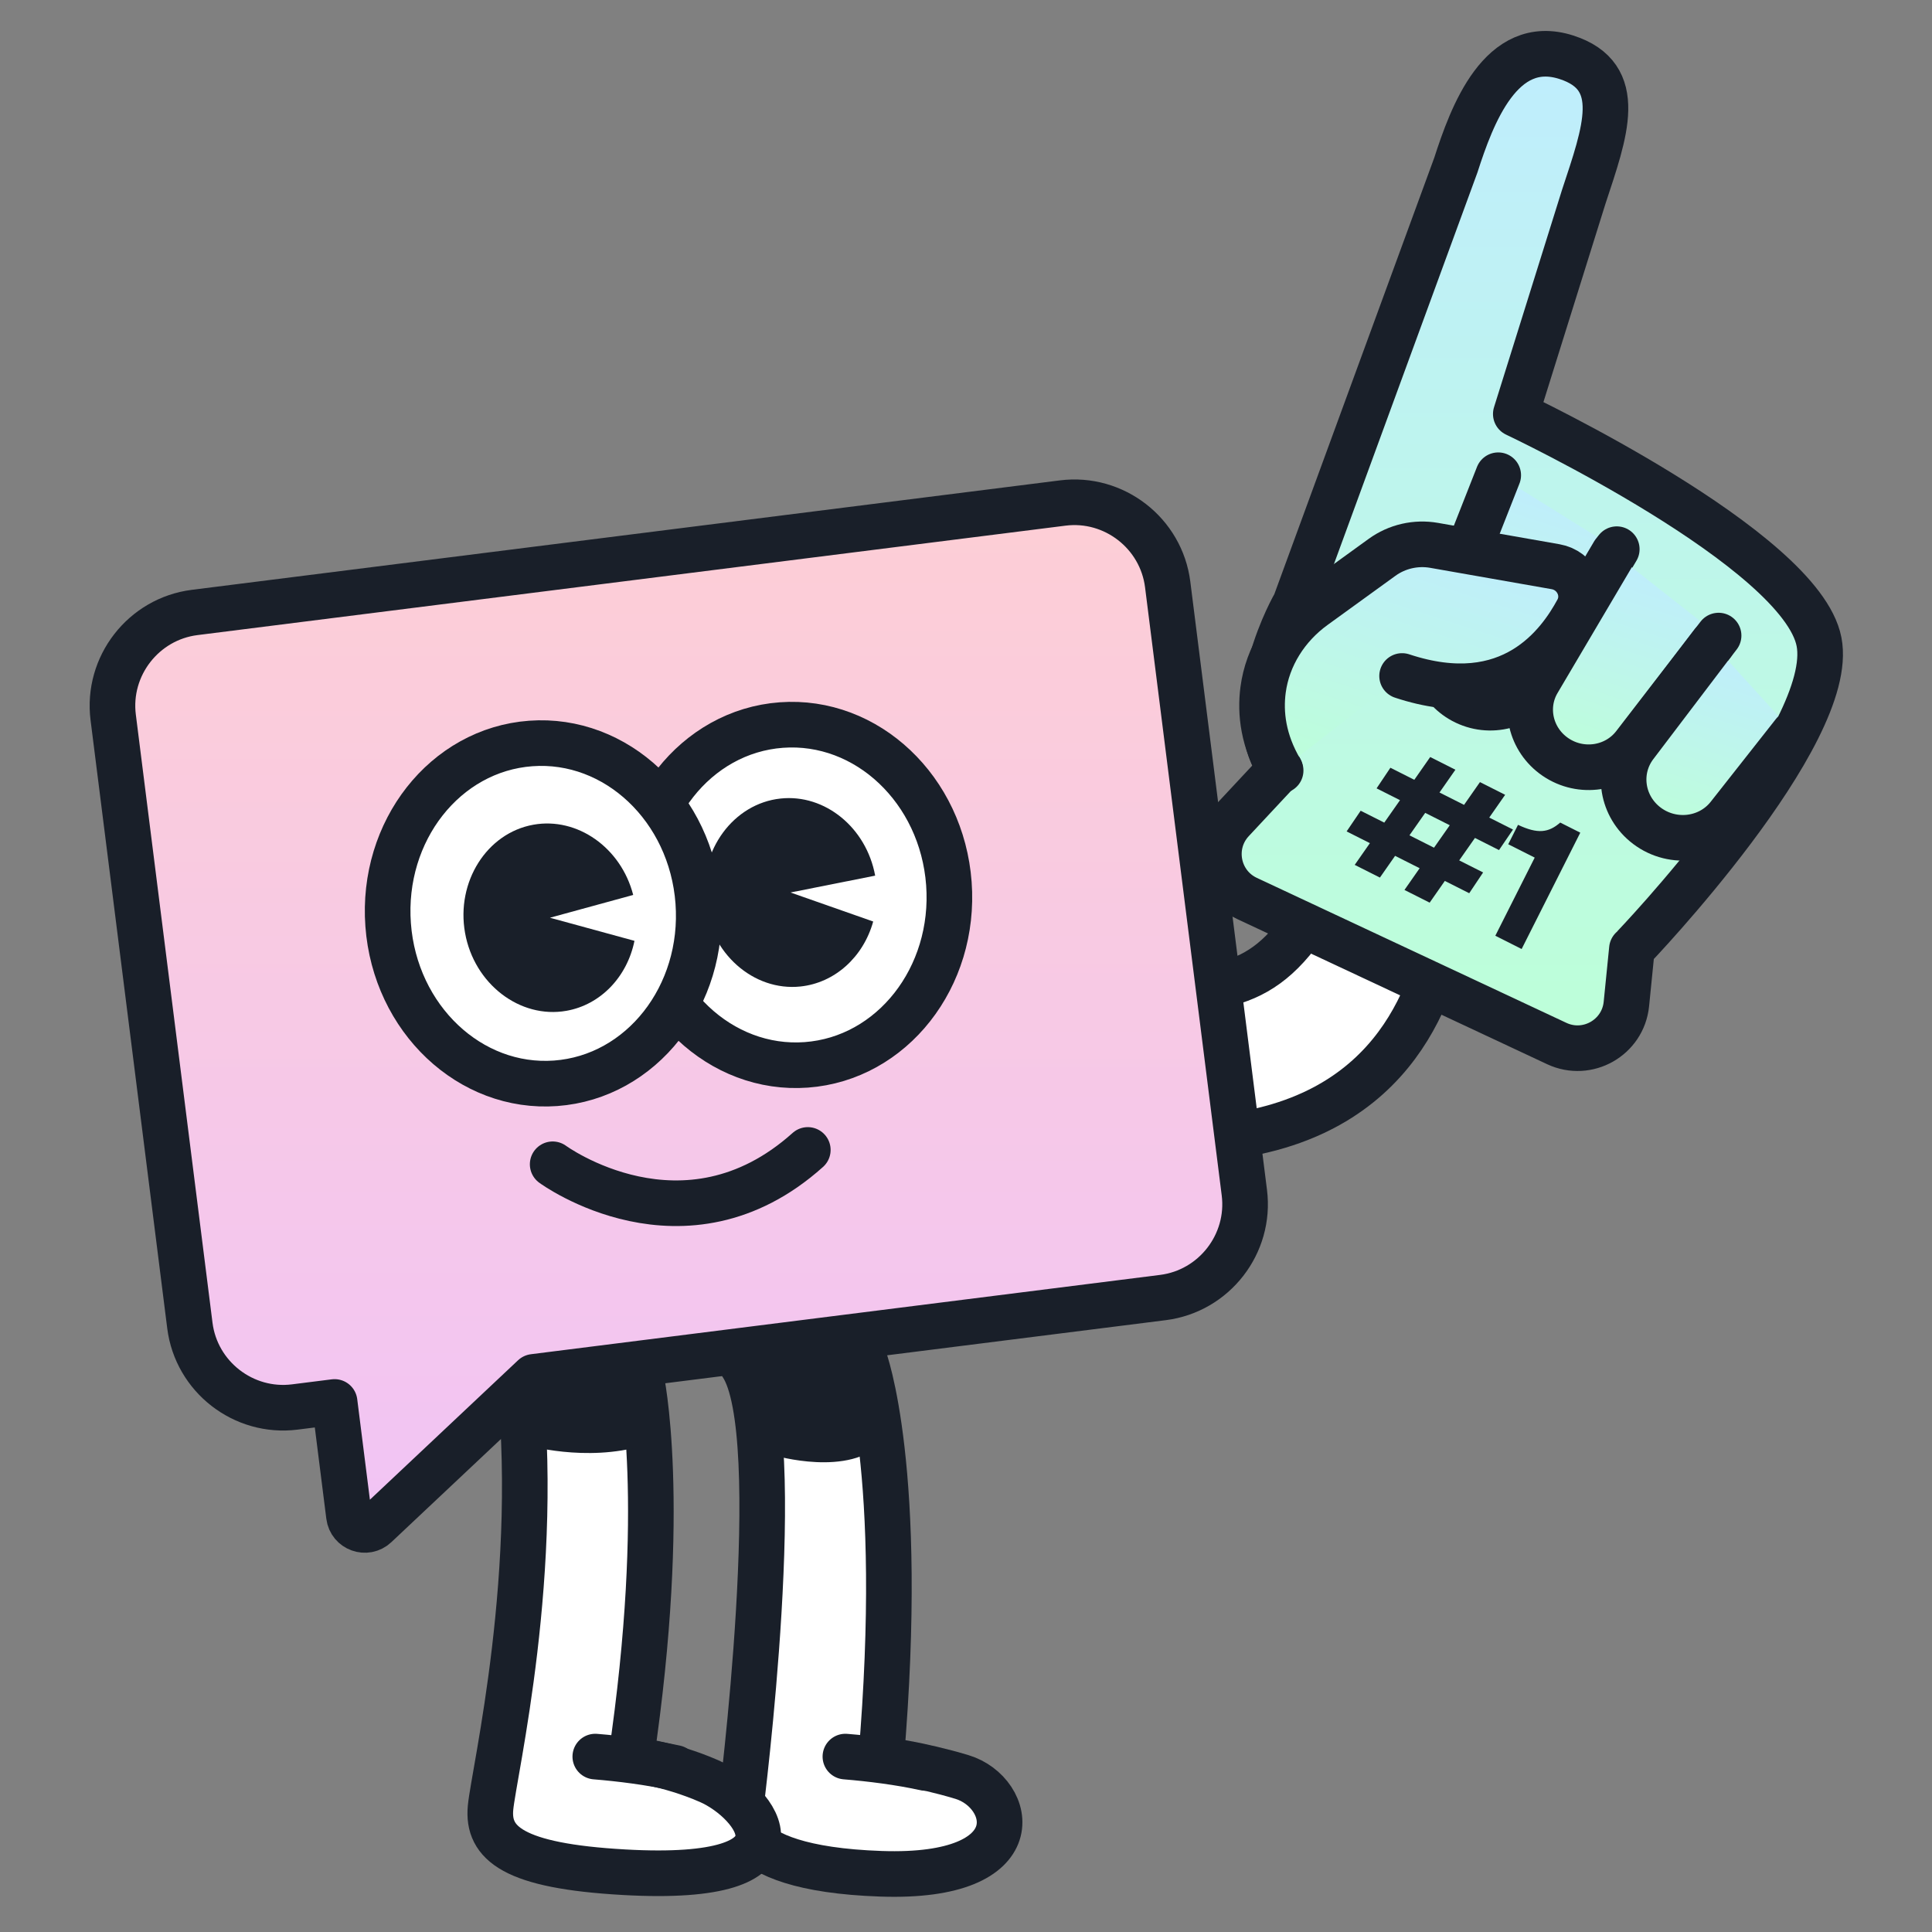 <svg width="360" height="360" viewBox="0 0 360 360" fill="none" xmlns="http://www.w3.org/2000/svg">
<rect x="0" y="0" width="360" height="360" fill="#808080" stroke="none"/>
<path d="M161.015 253.094C161.015 253.094 168.778 273.55 164.17 327.834C164.17 327.834 171.282 328.715 179.256 331.12C188.713 333.975 192.659 350.133 164.16 349.151C134.238 348.119 138.015 336.83 138.015 336.83C138.015 336.83 146.91 267.059 138.215 254.267L161.025 253.094H161.015Z" fill="white" stroke="#191F29" stroke-width="8.5" stroke-linecap="round" stroke-linejoin="round"/>
<path d="M141.258 256.861L144.313 271.206C144.313 271.206 158.377 275.363 164.538 268.621L163.597 255.689L141.258 256.861Z" fill="#191F29"/>
<path d="M157.527 327.313C162.276 327.704 167.545 328.365 172.423 329.427" stroke="#191F29" stroke-width="8.5" stroke-linecap="round" stroke-linejoin="round"/>
<path d="M119.443 256.621C119.443 256.621 124.632 279.992 117.56 327.844C117.56 327.844 124.492 328.546 132.125 331.881C140.871 335.698 153.032 350.934 116.278 348.861C95.612 347.699 90.784 343.461 91.405 336.84C92.026 330.219 101.062 292.533 96.514 254.457L119.453 256.621H119.443Z" fill="white" stroke="#191F29" stroke-width="8.5" stroke-linecap="round" stroke-linejoin="round"/>
<path d="M97.32 253.966L98.001 269.263C98.001 269.263 109.171 272.549 119.869 269.353L118.367 254.928L97.32 253.956V253.966Z" fill="#191F29"/>
<path d="M110.924 327.313C115.672 327.704 120.941 328.365 125.82 329.427" stroke="#191F29" stroke-width="8.5" stroke-linecap="round" stroke-linejoin="round"/>
<path d="M248.369 162.813C237.94 184.576 229.511 183.773 213.854 185.084C214.567 189.66 218.107 201.458 226.563 212.036C261.326 208.683 267.254 182.742 269.649 172.133C269.047 169.874 262.029 166.775 248.369 162.813Z" fill="white" stroke="#191F29" stroke-width="8.5" stroke-linecap="round"/>
<path d="M238.521 143.326L238.348 143.045C230.706 130.909 241.232 112.63 241.345 112.451L241.36 112.402L271.278 30.761C274.24 21.578 279.642 6.726 291.881 10.673C302.985 14.254 299.092 24.58 295.107 36.672L282.447 77.141C282.976 77.392 335.583 102.283 338.948 119.581C342.306 136.848 304.447 176.508 304.082 176.822L303.054 187.077C302.424 193.35 295.786 197.119 290.077 194.445L232.387 167.425C226.765 164.792 225.345 157.443 229.58 152.906L238.521 143.326Z" fill="url(#paint0_linear_1762_7522)" stroke="#191F29" stroke-width="8.5" stroke-linecap="round" stroke-linejoin="round"/>
<path d="M301.262 102.332L286.707 126.809C283.849 131.609 277.601 133.28 272.59 130.58C267.899 128.049 265.808 122.502 267.721 117.643L279.172 88.553" fill="url(#paint1_linear_1762_7522)"/>
<path d="M301.262 102.332L286.707 126.809C283.849 131.609 277.601 133.28 272.59 130.58C267.899 128.049 265.808 122.502 267.721 117.643L279.172 88.553" stroke="#191F29" stroke-width="8.5" stroke-linecap="round" stroke-linejoin="round"/>
<path d="M320.235 118.431L304.52 138.831C301.062 143.315 294.592 144.301 289.834 141.051C285.179 137.872 283.749 131.737 286.567 126.972L300.692 103.053" fill="url(#paint2_linear_1762_7522)"/>
<path d="M320.235 118.431L304.52 138.831C301.062 143.315 294.592 144.301 289.834 141.051C285.179 137.872 283.749 131.737 286.567 126.972L300.692 103.053" stroke="#191F29" stroke-width="8.5" stroke-linecap="round" stroke-linejoin="round"/>
<path d="M334.261 136.593L322.115 152.017C318.33 156.828 311.189 157.504 306.422 153.507C302.013 149.804 301.253 143.413 304.673 138.899L319.087 119.908" fill="url(#paint3_linear_1762_7522)"/>
<path d="M334.261 136.593L322.115 152.017C318.33 156.828 311.189 157.504 306.422 153.507C302.013 149.804 301.253 143.413 304.673 138.899L319.087 119.908" stroke="#191F29" stroke-width="8.5" stroke-linecap="round" stroke-linejoin="round"/>
<path d="M261.261 125.96C281.686 132.736 290.626 119.878 293.958 113.72C295.761 110.387 293.635 106.256 289.863 105.598L267.242 101.623C263.823 101.024 260.316 101.827 257.525 103.851L244.871 113.014C239.742 116.731 236.183 122.294 235.357 128.551C234.788 132.884 235.37 138.047 238.627 143.577" fill="url(#paint4_linear_1762_7522)"/>
<path d="M261.261 125.96C281.686 132.736 290.626 119.878 293.958 113.72C295.761 110.387 293.635 106.256 289.863 105.598L267.242 101.623C263.823 101.024 260.316 101.827 257.525 103.851L244.871 113.014C239.742 116.731 236.183 122.294 235.357 128.551C234.788 132.884 235.37 138.047 238.627 143.577" stroke="#191F29" stroke-width="8.5" stroke-linecap="round" stroke-linejoin="round"/>
<path d="M259.079 143.059L256.506 146.9L260.871 149.1L257.938 153.284L253.542 151.068L250.924 154.923L255.26 157.109L252.432 161.158L257.126 163.524L259.955 159.475L264.53 161.781L261.701 165.83L266.396 168.196L269.224 164.147L273.769 166.438L276.358 162.568L271.902 160.322L274.836 156.138L279.321 158.399L281.924 154.574L277.499 152.343L280.462 148.1L275.768 145.734L272.804 149.977L268.229 147.671L271.193 143.428L266.498 141.061L263.534 145.305L259.079 143.059ZM265.566 151.466L270.141 153.772L267.207 157.956L262.632 155.65L265.566 151.466Z" fill="#191F29"/>
<path d="M283.535 176.835L294.462 155.156L290.724 153.272C288.576 155.152 286.554 155.445 282.861 153.696L281.037 157.314L285.971 159.801L278.631 174.363L283.535 176.835Z" fill="#191F29"/>
<path d="M99.447 256.558L70.005 284.27C68.237 285.937 65.328 284.89 65.023 282.475L62.346 261.236L54.931 262.171C45.38 263.375 36.584 256.548 35.38 246.997L21.093 133.676C19.889 124.125 26.716 115.328 36.267 114.124L198.029 93.73C207.58 92.526 216.376 99.353 217.58 108.904L231.867 222.225C233.071 231.776 226.245 240.572 216.693 241.777L99.447 256.558Z" fill="url(#paint5_linear_1762_7522)" stroke="#191F29" stroke-width="8.5" stroke-linecap="round" stroke-linejoin="round"/>
<path d="M176.812 164.637C175.526 147.152 161.548 133.929 145.592 135.102C129.635 136.276 117.742 151.401 119.027 168.886C120.313 186.371 134.291 199.595 150.248 198.421C166.204 197.248 178.098 182.122 176.812 164.637Z" fill="white" stroke="#191F29" stroke-width="8.5" stroke-linecap="round" stroke-linejoin="round"/>
<path d="M130.109 168.072C128.823 150.587 114.845 137.364 98.888 138.537C82.932 139.711 71.039 154.836 72.324 172.321C73.61 189.807 87.588 203.03 103.545 201.856C119.501 200.683 131.394 185.557 130.109 168.072Z" fill="white" stroke="#191F29" stroke-width="8.5" stroke-linecap="round" stroke-linejoin="round"/>
<path d="M147.301 166.302L163.074 163.163C161.432 154.212 153.713 147.913 145.454 148.795C136.685 149.725 130.307 158.392 131.321 167.998C132.335 177.604 140.391 184.748 149.159 183.819C155.523 183.148 160.856 178.369 162.707 171.71L147.301 166.302Z" fill="#191F29"/>
<path d="M102.475 171.005L117.987 166.76C115.717 157.947 107.573 152.209 99.396 153.672C90.716 155.218 84.964 164.314 86.654 173.824C88.344 183.335 96.884 189.892 105.565 188.346C111.866 187.228 116.848 182.085 118.224 175.311L102.475 171.005Z" fill="#191F29"/>
<path d="M102.982 216.947C102.982 216.947 127.484 234.94 150.524 214.275" stroke="#191F29" stroke-width="8.5" stroke-linecap="round" stroke-linejoin="round"/>
<defs>
<linearGradient id="paint0_linear_1762_7522" x1="283.139" y1="10.02" x2="283.139" y2="195.316" gradientUnits="userSpaceOnUse">
<stop stop-color="#BFEDFD"/>
<stop offset="1" stop-color="#BDFFD8"/>
</linearGradient>
<linearGradient id="paint1_linear_1762_7522" x1="290.242" y1="92.123" x2="277.291" y2="132.285" gradientUnits="userSpaceOnUse">
<stop stop-color="#BFEDFD"/>
<stop offset="1" stop-color="#BDFFD8"/>
</linearGradient>
<linearGradient id="paint2_linear_1762_7522" x1="308.764" y1="105.655" x2="296.503" y2="143.677" gradientUnits="userSpaceOnUse">
<stop stop-color="#BFEDFD"/>
<stop offset="1" stop-color="#BDFFD8"/>
</linearGradient>
<linearGradient id="paint3_linear_1762_7522" x1="324.36" y1="121.608" x2="313.1" y2="156.525" gradientUnits="userSpaceOnUse">
<stop stop-color="#BFEDFD"/>
<stop offset="1" stop-color="#BDFFD8"/>
</linearGradient>
<linearGradient id="paint4_linear_1762_7522" x1="271.466" y1="99.605" x2="255.528" y2="149.028" gradientUnits="userSpaceOnUse">
<stop stop-color="#BFEDFD"/>
<stop offset="1" stop-color="#BDFFD8"/>
</linearGradient>
<linearGradient id="paint5_linear_1762_7522" x1="126.48" y1="93.592" x2="126.48" y2="285.082" gradientUnits="userSpaceOnUse">
<stop stop-color="#FDCED5"/>
<stop offset="1" stop-color="#F1C4F5"/>
</linearGradient>
</defs>
</svg>
